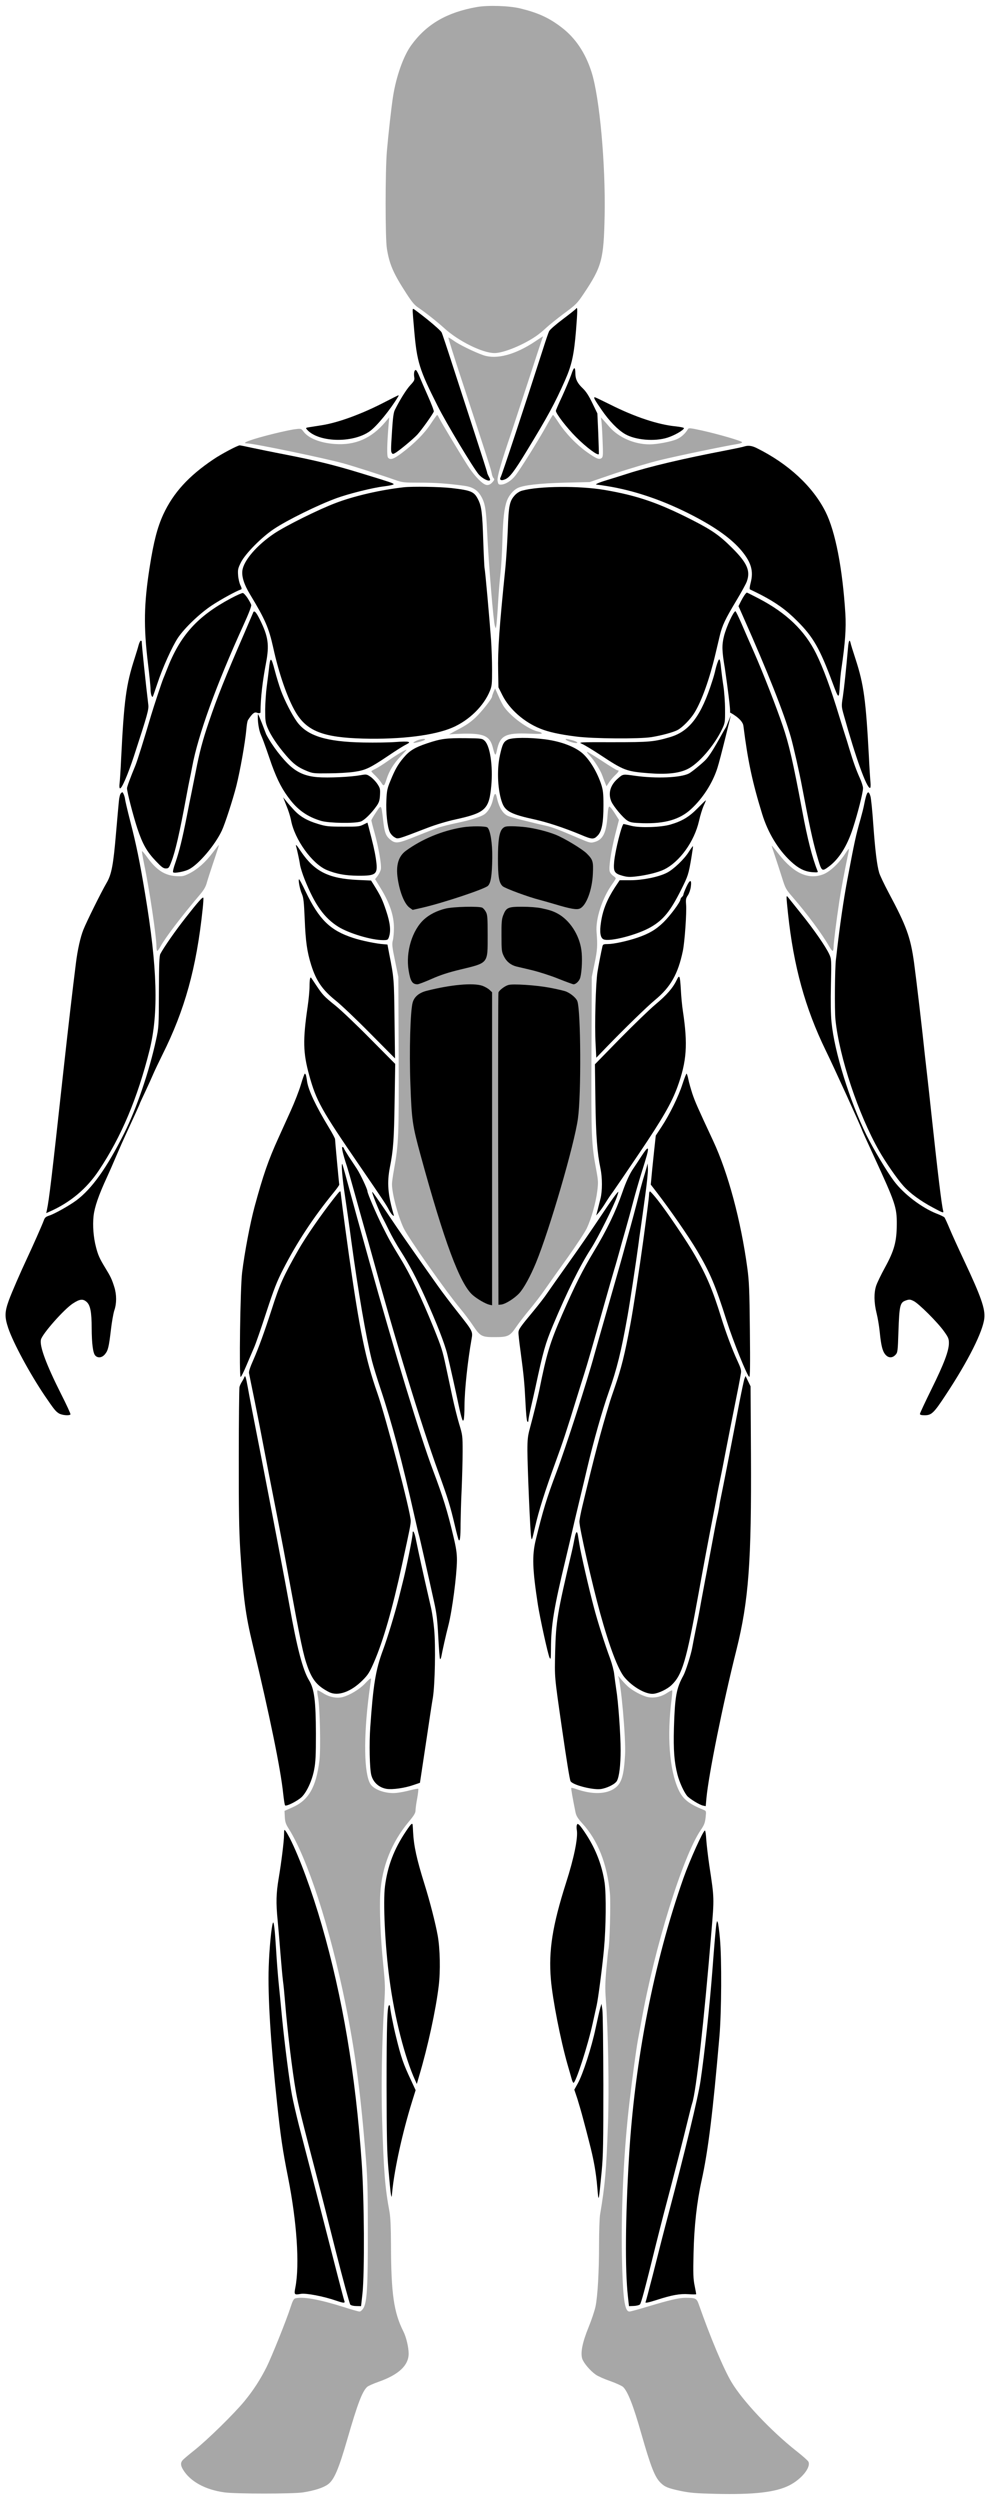 <?xml version="1.0" encoding="UTF-8" standalone="no"?>
<svg viewBox="0 0 1008.797 2546.502" class="svg-object" id="body_front" xmlns="http://www.w3.org/2000/svg" xmlns:inkscape="http://www.inkscape.org/namespaces/inkscape">
  <path      id="body" 	                 style="display:none;stroke-width:0.1"                                    d="m 481.015,2.152 c -30.3,5.9 -51.8,19.3 -67.4,41.9 -10.6,15.3 -15.8,31.7 -20.1,63.2 -7.9,57.9 -9.3,120.4 -3.6,153.9 1.8,10.7 7.2,22.5 16.8,37.3 8.2,12.5 9,14 8.3,15.9 -0.3,0.8 0.1,12.3 1,25.6 1.8,27.6 1.5,43.4 -1,47.2 -5.5,8.5 -35.8,24.2 -66.6,34.7 -8.8,3 -16.8,4.7 -34,7.4 -33,5 -51.9,9.9 -70.7,18 -45.1,19.6 -78.3,53.8 -89.3,92 -5.5,19.3 -10.2,49.8 -12.5,80.9 -1.5,21.7 -3.3,29.8 -10.6,49.5 -6.8,18.3 -10.7,44.9 -12.9,88 -0.6,11.8 -1.5,26.2 -2,32 -0.5,5.8 -1.2,16.6 -1.5,24 -0.7,16.2 -4,55.5 -5.6,66 -1.2,8.1 -2,10.1 -12.3,28.7 -8.1,14.9 -16.9,33.2 -19.5,41 -2.5,7.3 -5.3,24.5 -8.6,52.8 -1.4,12.1 -3.2,26.9 -4,33 -1.6,12.2 -4.4,37 -7.5,66 -1.1,10.4 -3.8,35.4 -6,55.5 -2.2,20.1 -4.2,39.2 -4.6,42.5 -1.5,15.4 -4.6,33.8 -6.8,40.1 -1.3,3.8 -8.7,20.7 -16.4,37.4 -21.6,46.9 -25,56.5 -23.2,67.4 2.3,14.4 13.7,38.6 31.7,67.3 13.6,21.7 19,29.2 23.8,32.9 3.4,2.5 4.7,2.9 10.6,2.9 7.7,0 10.9,-1.9 10.9,-6.7 0,-1.5 -3.6,-10 -8,-18.8 -9,-17.9 -19,-40.8 -21.4,-48.8 -1.4,-5 -1.4,-5.7 0.1,-8.5 4,-7.9 25,-30.5 31.5,-33.9 3.1,-1.7 3.3,-1.7 5.1,0.1 1.7,1.7 2,4.3 2.7,24.5 0.9,25.2 1.4,26.9 8.1,31.4 3.8,2.7 9.1,2.6 13.3,-0.2 4.4,-2.8 7.7,-11.4 8.8,-22.8 0.9,-9.8 1.9,-15.4 5.5,-33.2 1.6,-7.4 1.6,-8.5 -0.1,-16.4 -1.6,-7.8 -6.4,-19.2 -10.6,-25.2 -4.6,-6.5 -8.2,-15.5 -10,-25 -3.4,-17.2 -2.5,-26.5 3.8,-43.1 12.3,-32.1 42.2,-98.2 69,-152.9 12.6,-25.7 20.3,-48.7 28.6,-85.5 3.6,-15.8 4.2,-20 7.6,-49 2.7,-23.1 3.5,-27.7 7.6,-41 2.5,-8.3 6.1,-20.2 8,-26.5 1.9,-6.3 5.7,-18.3 8.4,-26.5 9.7,-29.7 15.6,-53.7 18.9,-77.8 1.2,-8.1 2.1,-14.9 2.1,-15.2 0,-0.3 0.4,-0.5 0.8,-0.5 0.5,0 1.9,3 3.2,6.7 1.2,3.8 3.7,10.2 5.5,14.3 1.8,4.1 5.1,13.5 7.4,20.9 2.4,7.4 6.9,19.8 10.1,27.5 4.6,11 6.2,16.1 7,22.6 0.5,4.7 1.9,11.6 3.1,15.5 4.3,14.7 5.9,23.8 5.9,35.2 0,6.2 0.6,16.1 1.4,22 0.8,5.9 1.7,15.5 2,21.3 0.3,5.8 1.1,19.3 1.6,30 0.8,14.7 1.6,21.1 3.1,25.8 2.6,7.9 2.3,21.2 -1.1,44.7 -1.7,12.1 -2.3,21.4 -2.5,38.5 -0.1,13.1 -0.7,24.6 -1.4,27.4 -2,8.4 -8,23.2 -19.1,47.6 -12.5,27.4 -15.4,34.7 -22.1,55.9 -8.4,26.6 -15.7,58.9 -19.3,85.6 -3,21.8 -3.5,41.7 -4.2,148 -0.7,114.5 -0.1,142.5 3.7,181.5 2.4,25.1 4.9,39 13.3,73.6 7,29 12.2,52.3 19.2,86.9 12.3,60.1 13,80 4.4,135 -11.7,76 -13,99.3 -8.5,159 5.1,67.4 10.4,112.4 17.1,145 10.2,50 12.9,92.4 7.4,116 -3.3,14.4 -6.7,24.7 -14.5,44.5 -13.3,33.9 -19,45.1 -31.4,61.5 -8.8,11.7 -36.8,39.9 -49.6,50 -19.4,15.2 -22.7,20.3 -18.6,28.3 3.1,6.1 11.7,14.3 19.9,19.1 14.5,8.4 27.7,10.5 68.2,10.5 22.6,0.1 30.9,-0.3 39.9,-1.7 16.6,-2.6 26,-5.9 31,-10.7 5.8,-5.6 12,-19.5 17.6,-39 10.3,-36.4 15.7,-51.9 20.1,-57.7 1.9,-2.5 4.2,-3.8 10.4,-5.7 4.4,-1.4 10.6,-3.9 13.8,-5.5 6.2,-3.1 16.3,-12.5 18.8,-17.4 4.1,-7.8 2.1,-24 -4.6,-38.2 -8.9,-18.6 -11,-36 -10.9,-89 0,-40.4 1.1,-59.2 4.4,-74.4 3.8,-17.9 17.2,-68.1 26,-97.6 2.8,-9.6 5.3,-18.8 7.1,-27 0.7,-3.3 2.4,-11.2 3.9,-17.5 5.6,-24.9 7.9,-43.1 7.9,-63.5 0,-26.1 -3,-41.7 -15.9,-84 -3.6,-11.6 -7.4,-25.1 -8.5,-30 -2.6,-11.9 -3.6,-27.4 -2.1,-35 4.1,-21 10.9,-63.2 16.6,-103 4.8,-33.5 5.6,-37.6 13.5,-69.5 13.3,-53.7 17.6,-96.8 20,-201.5 0.7,-31.1 1.7,-53.1 3.1,-68 2.1,-21.7 5.2,-44.1 6.3,-45.3 0.4,-0.3 2.2,0.2 4.1,1.1 4.5,2.1 17.9,2.3 25.5,0.3 3,-0.8 5.8,-1.2 6.1,-0.8 1,1.1 4.6,28.4 6.9,52.7 0.6,5.5 1.4,31.4 2,57.5 1.3,67.3 4.6,117 10.1,155 2.7,18.4 4.2,26.1 10.4,50.5 5.2,20.3 9.5,41.5 11.4,56 1,7.6 3.9,27.2 7,48 2.3,15.4 8.6,52.8 10.6,63.8 3,15.9 0.8,33.4 -7.6,60.3 -7.8,24.8 -12.9,44 -15.6,58.9 -4.9,26.9 -3.6,53.8 4.6,93.7 3,14.1 9.7,41.1 13.1,52.3 6.3,20.9 20.1,72.3 23.4,87.4 4.5,20 5.6,35.4 5.6,78.9 0,52.2 -1.7,68.7 -8.6,83.9 -4.6,10.2 -8.2,22.7 -9,31 -0.6,6.2 -0.4,7.7 1.6,11.8 4.9,10.1 15.6,18.1 32,24 4.1,1.4 8.5,3.3 9.7,4 4.3,2.8 8.8,14.7 18.8,49.1 14.2,48.9 17.7,53.8 43.1,58.8 23.6,4.6 73.1,4.6 96.9,0 11.8,-2.3 23.6,-8.3 31.2,-16.1 8,-8 9.7,-11.2 9.1,-17.5 -0.6,-6 -1.5,-7 -17.8,-20.2 -22.5,-18.2 -48.4,-45.7 -59.5,-63 -5,-7.8 -12.1,-23.3 -21.1,-45.4 -17.8,-44.1 -20.7,-59.1 -18.5,-93.5 1.8,-28.5 4,-44.5 9.4,-69.7 3.6,-16.2 7.2,-41.5 11.2,-78 3.1,-28.7 4.3,-42.2 7.5,-86.1 2.9,-38.9 0.9,-69.8 -8,-129.6 -1.1,-7.3 -2.9,-19.3 -4,-26.6 -5.3,-36.1 -4.4,-64.1 3.6,-105.2 5.9,-30.6 12.4,-60.4 21.3,-98 10.5,-44 12.7,-57.7 16.3,-100.5 1.7,-20.2 1.5,-267.9 -0.2,-285.3 -5.5,-55.7 -20.9,-114.7 -41.2,-157.2 -10.8,-22.7 -16.8,-37 -20.4,-49.1 -2.6,-8.4 -2.7,-10.1 -2.9,-31.4 -0.1,-18.3 -0.6,-26.1 -2.8,-41.5 -3,-21.5 -3.4,-33.7 -1.2,-41 2.1,-6.8 3.3,-18.2 4.5,-44.5 0.6,-12.4 1.6,-25.2 2.1,-28.5 0.6,-3.3 1.5,-14.6 1.9,-25 0.7,-16.5 1.3,-20.5 3.9,-30.2 1.7,-6.2 4.2,-16.6 5.5,-23 1.3,-6.7 3.8,-15.3 5.8,-19.8 1.9,-4.4 5.6,-14.1 8.2,-21.5 2.7,-7.4 6.2,-17.1 7.8,-21.5 1.7,-4.4 4.5,-12.1 6.2,-17 4.9,-13.7 4.6,-13.2 5.5,-11.5 0.5,0.8 1.4,6.4 2,12.5 2.4,22.1 7.9,45.3 18.9,80 2.8,8.8 6.2,19.8 7.6,24.5 1.4,4.7 5,16.8 8.1,27 5.2,17.1 5.8,20.4 8.5,43 4.5,37.7 7.9,55.3 16.1,83 5.8,19.7 9.6,29.2 25.5,62.7 7.9,16.7 14.4,30.5 14.4,30.7 0,0.2 2.5,5.7 5.6,12.2 11.3,24 37.3,83.3 42.4,96.9 6.6,17.5 7.7,24.6 6.1,38.1 -1.3,11.8 -3.7,19.5 -8.6,27.9 -11.1,19 -14.1,28.5 -13.2,42 0.4,4.9 1.3,11.5 2.2,14.6 0.8,3.1 2.1,11.2 3,18.1 1.9,17 3.1,21.1 7.1,25.2 3.6,3.7 7.8,5.1 12.3,4.1 3.4,-0.7 7.9,-4.8 9.3,-8.5 0.6,-1.4 1.4,-12.6 1.9,-25 1,-24.6 1.4,-25.8 6.5,-24.6 3.7,1 23.6,21.1 29.2,29.5 2.4,3.7 4.2,7.5 4.2,9.1 0,5.3 -6.1,20.5 -18.2,45.1 -12.8,26.2 -13.2,27.5 -8.8,31.9 2.3,2.3 8.1,2.6 14.2,0.8 4.5,-1.3 9.1,-6.4 18,-19.3 15,-22 35.7,-60.2 40.4,-74.5 2.8,-8.9 2.3,-18.8 -1.5,-29.5 -5,-13.7 -9.1,-23.3 -18.4,-43 -19.6,-41.7 -21.1,-46.3 -24.2,-74.5 -0.8,-8 -2.4,-22.2 -3.5,-31.5 -1.1,-9.4 -3.4,-29.8 -5,-45.5 -5.6,-51.8 -10,-92.3 -12,-108 -1.1,-8.5 -2.7,-21.4 -3.5,-28.5 -2.3,-19.1 -5.4,-36.2 -7.7,-43 -2.6,-7.6 -18.1,-39.8 -23.7,-49 -2.3,-3.9 -5.1,-9.9 -6.1,-13.5 -2.1,-7 -4.3,-26.6 -6,-53 -0.6,-9.1 -1.7,-26.4 -2.5,-38.5 -0.8,-12.1 -2,-30.6 -2.5,-41 -2.6,-49 -4.6,-60.8 -16,-94.3 -6.1,-18.3 -6.1,-18.4 -7.1,-34.5 -1.7,-29.8 -5.2,-55.6 -10.5,-77.5 -6.3,-25.9 -16,-43.1 -35.3,-62.3 -17.9,-17.8 -31.7,-27.3 -52.9,-36.6 -23.5,-10.3 -43.9,-15.5 -84.2,-21.3 -11.3,-1.6 -22.1,-4.7 -36.5,-10.5 -26.1,-10.6 -48.3,-22.6 -53.3,-28.9 -3.2,-4.1 -3.6,-11.6 -2.3,-38.6 1.8,-36.7 2,-39.2 3.9,-42.2 19.1,-30 20.6,-33 23.4,-49.3 2.1,-11.9 2.3,-16.1 2.3,-50 0,-37.4 -0.7,-51.1 -4.6,-86 -4.7,-42.3 -8.9,-57.7 -20.9,-76.4 -6.7,-10.4 -22,-25.1 -32.3,-31 -15.6,-8.8 -35.4,-13.9 -56.7,-14.6 -11.6,-0.4 -15.4,-0.1 -26.4,2 z"      inkscape:label="Body" />
  <path      id="none"                   style="display:inline;fill:#a7a7a7;fill-opacity:1;stroke-width:0.1"      d="m 530.415,8.652 c 17.9,4.4 29.1,9.5 41.6,19.1 14.3,10.8 24.6,26.2 30.8,45.8 8.2,25.9 14.3,93.2 13.3,145.9 -0.9,45.1 -2.8,52.1 -21.5,80 -6.4,9.5 -7.7,10.9 -19.8,19.8 -7.1,5.3 -15.4,12 -18.4,14.8 -3,2.9 -7.6,6.6 -10.1,8.3 -13.4,9.2 -33.3,17.3 -42.4,17.3 -12.3,0 -36.9,-12.2 -51.4,-25.5 -6.8,-6.2 -18.8,-15.7 -25.9,-20.5 -4.2,-2.7 -6.8,-5.9 -12.4,-14.5 -13.4,-20.7 -17.4,-29.7 -20,-46 -1.7,-10.7 -1.7,-78.5 0,-99 1.5,-17.5 4.7,-46 6.3,-56 3.2,-20.3 10.5,-40.9 18.4,-51.9 15.5,-21.5 36.3,-33.7 67,-39.1 11.3,-2 33.3,-1.3 44.5,1.5 z m -16.5,711.8 c 7.4,10.2 24.6,22.6 34.2,24.7 1.8,0.3 3.6,1.1 3.9,1.7 0.5,0.8 -3.1,0.9 -12.4,0.5 -24.5,-1.1 -30.1,1.8 -33.2,16.7 -1.4,6.7 -2,6.3 -4.3,-2.8 -3,-11.5 -8.9,-14.2 -29.6,-13.9 -6.8,0.2 -13.3,0.5 -14.5,0.8 -1.2,0.3 2.7,-1.9 8.6,-5 7.8,-4 12.8,-7.4 17.9,-12.2 6.5,-6.2 16.9,-19.3 16.9,-21.5 0,-0.5 0.7,-2.5 1.5,-4.6 l 1.6,-3.6 3.4,7.7 c 1.8,4.3 4.5,9.5 6,11.5 z m -81,33.1 c -1.5,1.5 -13,4.2 -11.6,2.8 0.7,-0.7 2.6,-1.7 4.4,-2.4 3.9,-1.4 8.5,-1.7 7.2,-0.4 z m 149.9,0.4 c 6.3,1.6 7.6,3.9 1.5,2.6 -4.2,-1 -7.9,-2.6 -7.9,-3.4 0,-0.7 1,-0.6 6.4,0.8 z m -174.5,16.4 c -7.2,7.5 -11.7,14.9 -14.4,23.3 -2.3,7.3 -2.9,7.7 -5.3,3.8 -1.1,-1.8 -3.9,-5.1 -6.1,-7.3 -2.3,-2.1 -4.1,-4.2 -4.1,-4.5 0,-0.3 1.8,-1.4 4,-2.4 2.2,-1 8,-4.7 13,-8.2 7.5,-5.4 17.3,-11.3 18.9,-11.4 0.2,0 -2.5,3 -6,6.7 z m 205.5,5 c 7.7,5.1 14.6,9.3 15.3,9.3 2.2,0 1.5,1.4 -2.8,5.5 -2.2,2.2 -5,5.5 -6.1,7.4 l -2.2,3.4 -1.2,-2.9 c -0.7,-1.6 -2,-5 -2.9,-7.6 -2,-5.8 -8.5,-16.1 -13.3,-21.1 -2.1,-2.1 -3,-3.7 -2.2,-3.5 0.8,0.2 7.7,4.5 15.4,9.5 z m -391.9,89.5 c -0.7,2.4 -3.2,9.7 -5.4,16.3 -2.2,6.6 -4.8,14.6 -5.7,17.8 -1.1,4.2 -3,7.5 -6.7,11.9 -19.1,22.5 -35.7,44.3 -40.7,53.5 -1.3,2.4 -2.7,4.3 -3.2,4.3 -0.4,0 -0.8,-2 -0.8,-4.5 0,-10.1 -7.3,-59.1 -12.6,-84.3 -1.4,-6.8 -2.4,-12.5 -2.1,-12.8 0.2,-0.3 2.5,2.3 5,5.8 9.4,13.2 17.8,18.8 29.5,19.6 6.6,0.4 7.8,0.2 13.5,-2.6 8.5,-4.3 16.6,-11.4 23.8,-21 3.4,-4.5 6.3,-8.2 6.5,-8.2 0.1,0 -0.3,1.9 -1.1,4.2 z m 571.8,5.4 c 15.2,19.4 30,26.1 45.1,20.4 6.8,-2.6 16.2,-11.4 22.2,-20.7 1.9,-3 3.7,-5.4 3.9,-5.2 0.2,0.2 0,2.2 -0.5,4.4 -4.3,20.6 -7.4,37.2 -9.1,48.5 -3.2,21.2 -5.9,43.2 -5.9,47.2 0,2.1 -0.4,3.8 -1,3.8 -0.5,0 -2.1,-2.1 -3.6,-4.8 -7.3,-12.7 -22.4,-33 -37.1,-50 -6.9,-7.9 -7.4,-8.8 -10.9,-20 -2,-6.4 -5.2,-16.1 -7,-21.5 -1.9,-5.5 -3.4,-10.2 -3.4,-10.5 0,-0.8 0.6,-0.1 7.3,8.4 z m -154.5,847.1 c 4.5,4.4 14.6,9.9 20.6,11.3 6.5,1.4 13.9,-0.1 20,-4.2 2.6,-1.7 4.9,-2.8 5.1,-2.6 0.3,0.3 0,4 -0.5,8.4 -4.9,38 -2.3,72.3 6.8,92.4 4.5,9.9 10.3,14.7 25.6,20.9 2.9,1.2 2.9,1.2 2.2,7.8 -0.6,5.4 -1.4,7.6 -4.9,12.7 -18.4,27 -47.1,119.4 -60.6,195.1 -1.2,6.6 -2.8,15.4 -3.6,19.5 -1.6,8.9 -5.6,37.6 -8.4,62 -5.8,48.6 -8.7,109 -7.8,157 0.9,43.5 2.7,57 7.7,57 1,0 9.5,-2.3 18.7,-5.1 22.4,-6.7 31.7,-8.9 38.4,-8.9 10.2,0 11.3,0.5 13.4,6.3 11.8,33.7 25.2,65.6 33.3,79.3 11.5,19.4 40.4,50 66.2,70.4 6.3,4.9 11.9,9.9 12.4,11 2.6,5.8 -7.1,17.8 -19.6,24.1 -13.9,7 -35.6,9.5 -74.8,8.6 -20.6,-0.5 -26.4,-1 -36,-3 -12.7,-2.7 -16.1,-4.1 -20.4,-8.4 -5.8,-5.8 -9.8,-15.9 -19.5,-49.8 -8.1,-28.6 -13.8,-43.1 -18.6,-47.7 -1.2,-1.1 -7,-3.8 -12.9,-5.9 -5.9,-2 -12.6,-5 -14.8,-6.5 -5.9,-4.1 -12.6,-12.1 -14,-16.5 -1.8,-6.3 0.3,-16.7 6.6,-32.1 3,-7.3 6.1,-16.7 7,-20.9 2.2,-10.7 3.6,-35.2 3.6,-63.4 0,-13.2 0.5,-26.7 1,-30 5.2,-30.8 6.4,-44.9 8.1,-92.6 1.3,-34.8 0.2,-96.2 -2.2,-126.9 -0.8,-10.9 -0.7,-17 0.6,-31.5 0.9,-9.9 1.8,-18.5 2,-19.2 1.3,-3.9 2.5,-47.2 1.6,-57.1 -2.8,-30.2 -12.3,-54.2 -28.2,-71.5 -4.6,-5.1 -6.1,-7.5 -6.9,-11.3 -2.8,-13.8 -4.7,-24.4 -4.3,-24.8 0.3,-0.2 2.4,0.2 4.6,1 16.7,6 31.6,5.6 40.3,-1.1 6.4,-4.9 8.7,-12.6 9.9,-33.5 1,-16 -4.2,-75 -7.1,-80.3 -0.4,-0.7 0.9,0.6 2.7,2.8 1.8,2.2 4.8,5.5 6.7,7.2 z m -261.3,-5.5 c -0.2,1.3 -1.1,7.5 -1.9,13.8 -5.7,44.4 -5.1,81 1.4,91.6 3.7,5.9 15.9,10.1 26.3,9.1 3.4,-0.3 9.8,-1.5 14.1,-2.7 4.4,-1.1 8.2,-1.8 8.4,-1.5 0.3,0.3 -0.2,4.7 -1.1,9.8 -1,5.1 -1.7,10.7 -1.7,12.4 0,2.4 -1.6,5.1 -7,11.5 -17.4,20.9 -27.2,45.6 -28.9,72.7 -1,15.9 0.3,46.2 3,72.6 2,20.3 2.1,23.4 1,40.5 -2.4,38.5 -3.2,83.4 -2.1,118.5 1.6,51.9 2.9,68.3 7.5,93 1,5.6 1.4,15.6 1.5,33 0.1,50 2.8,69.3 12.7,88.9 2.8,5.5 5.3,16 5.3,22.5 0,11.9 -10.1,21.4 -30.5,28.6 -5.4,1.9 -10.6,4.2 -11.7,5.2 -5,4.5 -9.8,17 -20.3,53.4 -8.9,30.8 -13.5,41.4 -19.7,45.9 -4.7,3.5 -13.9,6.4 -25.3,8.2 -10.3,1.6 -68.8,1.6 -80.2,0 -19.7,-2.7 -35,-11.2 -42.2,-23.2 -2.6,-4.3 -2.7,-7.1 -0.3,-9.7 0.9,-1.1 6.4,-5.7 12.2,-10.3 13.4,-10.7 39.8,-36.6 50.5,-49.5 9.2,-11.2 16.2,-22 22.8,-35.1 5.1,-10.3 20.2,-47.8 24.3,-60.6 2.1,-6.6 3.3,-8.8 4.8,-9.2 7.7,-2.1 24.6,1 49.4,8.8 7.9,2.6 15.2,4.6 16.2,4.6 1,0 2.7,-1.5 3.8,-3.3 3.8,-6.1 4.7,-21.7 4.6,-78.2 0,-47.7 -0.3,-54.7 -2.8,-84.5 -5.1,-61.1 -10.5,-100.7 -20.2,-148.5 -15.6,-76.4 -38.3,-146.5 -57.4,-177 -3.2,-5 -3.9,-7.1 -4.2,-12.3 l -0.3,-6.2 7.9,-3.5 c 16.7,-7.3 24.3,-20.5 27.7,-47.9 1.4,-12 0.5,-53.7 -1.4,-64.1 -0.8,-3.9 -1,-7.1 -0.6,-7.3 0.4,-0.2 2.8,1.1 5.4,2.7 6.6,4.2 14,5.7 20.1,4.2 7.3,-1.9 17.3,-7.9 22.9,-13.8 5.5,-5.8 6.8,-6.5 6,-3.1 z m 128.1,-900.5 c 2.3,10.7 5.9,17 11.3,19.7 1.4,0.7 7.6,2.5 13.6,4 6.1,1.5 12.8,3.1 15,3.7 2.2,0.5 6.7,1.6 10,2.3 6.2,1.3 13.6,4.1 33.8,12.8 11.6,4.9 12,5 16.3,3.8 8.5,-2.4 11.9,-9.5 13.1,-27.3 0.4,-5.9 1,-8.7 1.8,-8.7 0.7,0 3.2,3 5.5,6.7 l 4.3,6.8 -3.7,14.5 c -4.5,17.7 -7,34.9 -5.6,38.4 0.5,1.4 2.1,3.2 3.5,4.2 1.4,0.9 2.5,2 2.5,2.5 0,0.5 -1.5,3 -3.4,5.6 -10.4,14.5 -17.3,35.7 -16.1,49.4 1.1,13.5 0.8,18.3 -2.1,31.9 l -2.8,13.5 -0.3,78.5 c -0.4,84.2 0,92.3 4.8,117.7 2.1,11.3 2.2,13 1.1,22 -1.5,12 -6.2,28.4 -10.7,37.9 -1.9,4 -10.6,17.1 -19.2,29.3 -8.7,12.1 -19.2,26.9 -23.3,32.8 -4.1,6 -11.3,15.3 -15.9,20.8 -4.6,5.5 -10.6,13.3 -13.3,17.2 -6.5,9.7 -8.6,10.7 -21.8,10.7 -13.4,0.1 -15.1,-0.8 -22.3,-11.6 -3.1,-4.6 -8.9,-12.4 -13,-17.3 -14.9,-17.9 -52.8,-71.8 -57.7,-81.9 -6,-12.6 -12,-35.4 -12,-45.1 0,-2.2 1,-9 2.1,-15 4.7,-26.3 5,-33 4.7,-117 l -0.3,-79 -3.4,-16.5 c -3,-14.4 -3.2,-17 -2.2,-20.8 0.6,-2.3 1.1,-8 1.1,-12.6 0,-12.7 -4.3,-25.4 -13.8,-40.9 l -5.4,-8.8 2.7,-3.5 c 1.4,-1.9 2.9,-4.9 3.2,-6.8 0.7,-4.5 -2.2,-21.3 -6.3,-36.4 -1.9,-6.7 -3.4,-12.7 -3.4,-13.2 0,-0.6 2.1,-4.2 4.7,-8.1 5.5,-8.3 5.4,-8.5 7.3,8.1 1.4,12.2 2.6,15.6 6.9,19.3 5.8,4.8 7.7,4.6 28.6,-3.9 10.5,-4.2 20.5,-8.1 22.3,-8.5 1.7,-0.5 4.9,-1.3 7,-1.9 2,-0.5 8,-1.9 13.2,-3 11.7,-2.5 21.7,-5.7 25.1,-8.1 4,-2.8 7.5,-8.8 8.8,-15.2 1.3,-6.2 2.7,-7.3 3.7,-3 z m 0.8,91.1 c 2.2,4.2 4.5,5.8 12.1,8.2 3.9,1.2 9.3,3 12,4 2.8,1 7,2.4 9.5,3.1 4.4,1.4 4.2,1.4 -9.5,1.9 -8.7,0.3 -14.9,1 -16.2,1.8 -1.3,0.7 -3.3,3.2 -4.5,5.5 -2.2,4 -2.3,5.3 -2.3,25.7 v 21.5 l 2.7,4.7 c 3.6,6.1 9.7,9 24.3,11.8 11.9,2.2 21.7,5.1 28,8.1 2.2,1 5.8,2.6 8,3.5 6.7,2.7 2.2,2.7 -11.2,-0.1 -26.7,-5.5 -40.8,-5.1 -50.1,1.5 -4.4,3.1 -4.7,3.2 -7.1,1.6 -4.7,-3.1 -10.9,-5.6 -16.2,-6.6 -7.5,-1.4 -26.6,0.7 -49.4,5.5 -2.6,0.5 -2.3,0.2 1.5,-1.9 6.3,-3.5 20.7,-8.2 32.4,-10.6 15.2,-3.1 21,-5.6 25.6,-10.7 4.8,-5.5 5.3,-8.6 4.8,-32.3 -0.5,-27 -2.3,-29.2 -24.4,-29.1 -7,0 -12.4,-0.2 -12.1,-0.5 0.2,-0.2 7.1,-2.5 15.3,-5 16.9,-5.2 18.8,-6.1 21.1,-10.9 2,-4.2 3.8,-4.4 5.7,-0.7 z m 46.3,-559.1 c -0.3,0.5 -7.3,21.7 -15.6,47.3 -8.4,25.6 -15.6,47.6 -16.1,49 -10.7,31.3 -15,46.2 -14.4,50 0.6,3.5 1,4 3.2,4 4.6,0 10.9,-3.9 15,-9.3 5.4,-6.9 23.8,-36.5 31.5,-50.4 3.4,-6.2 6.5,-11.3 6.8,-11.3 0.3,0 2.9,3.5 5.6,7.7 7.2,11 18,22.3 28.6,29.9 10,7.1 12.9,8.3 15.4,6.3 1.4,-1.2 1.5,-3.4 0.9,-17.9 -0.3,-9.1 -0.9,-18.1 -1.2,-20 l -0.5,-3.5 2.8,3 c 1.5,1.7 4.2,4.7 5.8,6.6 9.4,10.9 25.4,17.9 41.1,17.9 7.4,0 21.8,-2.7 27.5,-5.2 4.5,-1.9 8.7,-5.7 11.4,-10.2 0.9,-1.5 2,-1.4 14.5,1.3 17.4,3.9 40.3,10.6 40.8,11.9 0.1,0.5 -1.6,1.3 -4,1.7 -14.3,2.3 -61.8,12.2 -79.5,16.5 -11.4,2.8 -32.3,9 -46.3,13.7 l -25.5,8.7 -25.5,0.6 c -25.8,0.7 -42.4,2.6 -48.2,5.6 -4.3,2.2 -8.7,7.5 -10.7,12.9 -2.7,7.4 -4,18.6 -4.6,41.5 -0.3,11.3 -1.2,26.1 -2,33 -0.8,6.9 -1.9,21 -2.5,31.5 -0.6,10.4 -1.4,20.1 -1.7,21.5 l -0.5,2.5 -0.9,-2.3 c -1.5,-3.9 -6.3,-62.6 -7.9,-95.7 -1.1,-23.5 -2.1,-29.6 -6.2,-36.7 -3.9,-6.6 -8.8,-9.5 -17.8,-10.7 -17.2,-2.3 -29,-3.1 -45,-3.1 -16.1,0 -17.2,-0.1 -25.2,-2.9 -11.8,-4.2 -41.7,-13.8 -51.8,-16.6 -18.8,-5.3 -92.2,-20.5 -98.7,-20.5 -7.2,0 5.1,-4.4 27.8,-10 8.7,-2.1 18.4,-4.2 21.6,-4.5 5.6,-0.7 5.9,-0.6 8.1,2.4 5,6.8 16.9,11.6 31.7,12.7 21,1.6 37.6,-5.6 51.9,-22.6 l 3.8,-4.5 -0.6,7 c -1.7,20.7 -1.9,32.5 -0.6,34 2.3,2.7 5.7,1.6 13.9,-4.6 12.9,-9.7 23.1,-19.9 29.6,-29.8 3.3,-5 6.3,-9.1 6.6,-9.1 0.3,0 1.3,1.7 2.3,3.7 2,4.2 19.8,33.8 28.4,47.3 5.8,9.2 13.1,17.3 17.5,19.6 3.1,1.7 6,0.7 8.8,-2.9 1.4,-1.7 1.4,-2.3 0.4,-3.3 -0.7,-0.7 -1.6,-3 -1.9,-5.1 -0.7,-3.8 -4.1,-14.4 -30.5,-94.7 -7.8,-23.6 -13.9,-43.1 -13.6,-43.4 0.2,-0.2 2.6,1.2 5.4,3.2 5.3,3.9 21.1,11.6 30,14.7 13.5,4.7 32.6,-0.3 53.2,-14.1 7.8,-5.2 8.3,-5.5 7.6,-4.3 z" 	 inkscape:label="None" />
  <path      id="soleus" 	             style="display:inline;stroke-width:0.1"                                  d="m 614.815,2123.152 c 0,60 -0.2,72.6 -1.7,88.5 -3.2,33.1 -3.1,32.6 -4.5,16.3 -1.3,-15.4 -3.7,-28.6 -8.2,-45.8 -1.5,-6.1 -4.2,-16.4 -6,-23 -1.7,-6.6 -4.5,-16.2 -6.1,-21.3 l -3.1,-9.2 3.5,-6.3 c 5.2,-9.2 14.2,-37.1 18.2,-56.3 2,-9.3 4.1,-18.7 4.8,-20.9 l 1.2,-4 0.9,6 c 0.5,3.3 0.9,37.5 1,76 z m -217.4,-79.8 c 0,2.9 3.3,20 6,30.8 5.4,22.1 7.4,27.9 15.7,45.5 l 4.4,9.5 -3.6,11.5 c -9.8,31.6 -17.9,68.5 -20.2,91.5 -0.6,6.7 -0.7,6.8 -1.4,3 -0.4,-2.2 -1.5,-13.7 -2.5,-25.5 -1.5,-17.8 -1.8,-32.5 -1.9,-85.5 0,-61.6 0.7,-81.5 2.6,-81.5 0.5,0 0.9,0.3 0.9,0.7 z"      inkscape:label="Soleus" />
  <path      id="peroneus_longus" 	     style="display:inline;stroke-width:0.1"                                  d="m 733.615,1974.852 c 1.9,20.7 1.6,74.3 -0.5,99.3 -6.7,77.5 -11.5,116.7 -18.2,147 -4.9,22.3 -7.6,46.8 -8.2,74 -0.5,20.9 -0.3,26.4 1.1,33.1 0.9,4.5 1.6,8.3 1.6,8.7 0,0.3 -3.5,0.3 -7.9,0 -8.7,-0.6 -17,0.9 -32.1,5.8 -9.5,3 -12.5,3.6 -11.5,2 0.3,-0.6 3.4,-12.4 7,-26.3 7.8,-31 12.5,-49.2 16,-62.3 17.2,-65 30.5,-119.9 32.9,-136.4 4.2,-28.2 9.4,-77.4 12.1,-112.6 1.9,-25.5 3.4,-43 4.1,-47.5 0.6,-3.1 0.7,-3.3 1.4,-1.3 0.5,1.1 1.5,8.6 2.2,16.5 z m -452.2,12.3 c 0.6,10.4 1.8,25.5 2.6,33.5 0.8,8 2.4,23.6 3.4,34.8 2.6,26.6 7.5,64.9 10.1,78.7 1.1,6 4.3,19.8 7,30.5 2.8,10.7 7.7,29.6 10.9,42 6.6,25.7 20.2,78.7 28.9,112.5 3.3,12.6 6.2,23.8 6.6,24.7 0.9,2.4 -0.7,2.3 -8.1,-0.2 -12.9,-4.5 -31.1,-8 -36.4,-7 -6.6,1.2 -6.9,0.9 -5.4,-6.8 4.4,-23.1 1.5,-66.4 -7.5,-111.9 -5.5,-27.6 -7.6,-41.8 -11.1,-74.8 -6.7,-62.5 -9.6,-110.1 -8.6,-139.8 0.6,-18.3 2.8,-41.2 4.3,-44.7 0.9,-2.2 2,6.9 3.3,28.5 z"      inkscape:label="Peroneus Longus" />
  <path      id="tibialis_anterior" 	 style="display:inline;stroke-width:0.1"                                  d="m 295.415,1872.652 c 9.8,19.4 22.5,53.8 32.5,88.5 21.1,73.1 34.4,152 40.6,241.1 2.7,37.7 3.1,113.2 0.8,134.4 l -1.4,12.5 -4.8,-0.1 c -2.7,0 -5.3,-0.6 -6.2,-1.5 -0.7,-0.8 -7.5,-25.6 -15,-55.3 -7.4,-29.6 -14.7,-58.1 -16.1,-63.5 -19.1,-73.2 -21.9,-84.4 -24.3,-98.1 -3.6,-20.3 -8.6,-61.2 -11.1,-92 -0.6,-7.4 -1.5,-16.9 -2.1,-21 -0.5,-4.1 -1.6,-15.8 -2.4,-26 -0.8,-10.2 -2.1,-26.2 -3,-35.5 -1.8,-17.9 -1.5,-27.5 1,-42.5 2.7,-15.9 5.5,-38.3 5.5,-44.4 0.1,-5.7 0.2,-6 1.6,-4.1 0.9,1.1 2.8,4.5 4.4,7.5 z m 424.3,1.7 c 0.4,5.4 1.8,17.4 3.2,26.8 5,32.8 4.9,32.1 2,66.7 -7.6,91.7 -15.4,161.3 -19.5,174.3 -0.6,1.6 -2.5,9.3 -4.4,17 -4.7,19.5 -13.8,54.9 -24.8,96.4 -3.2,12.5 -3.2,12.4 -7.9,31.1 -11.3,45.9 -15,59.5 -16.2,60.7 -0.8,0.8 -3.6,1.5 -6.3,1.6 l -4.9,0.2 -1.1,-10.1 c -3,-27.3 -2.6,-79 1.1,-141.4 5.8,-98.5 25.5,-199.3 55.5,-284.5 6.6,-18.6 20.1,-48.5 21.9,-48.5 0.5,0 1.1,4.4 1.4,9.7 z"      inkscape:label="Tibialis Anterior" />
  <path      id="gastrocnemius" 	     style="display:inline;stroke-width:0.1"                                  d="m 420.515,1859.352 c 0.1,1 0.3,3.9 0.4,6.5 0.7,14.5 3.7,28 11.6,53.3 5.5,17.6 11.1,39.3 13.5,52.5 2.4,13.3 2.9,36.3 1,51.5 -2.9,24.2 -11.1,62 -20,91.8 l -2.3,7.9 -1.5,-3.4 c -10.7,-23.2 -21.2,-64.4 -26.3,-103 -4.6,-34.3 -6.7,-79.1 -4.6,-95.3 2.7,-20.6 9.2,-37.6 21.4,-55.8 5.3,-7.9 6.6,-9 6.8,-6 z m 177,9.6 c 10,15.5 16.1,31.8 18.6,49 1.7,12.2 1.4,45.1 -0.7,67.7 -1.6,17.4 -5.9,50.7 -7.5,57.5 -0.7,3.3 -2.5,11.4 -4,18 -4.9,22.5 -17.2,60.5 -19.5,60.5 -0.5,0 -1.4,-1.9 -2,-4.3 -0.6,-2.3 -2.5,-8.7 -4.1,-14.3 -7.1,-24.8 -15.3,-66.5 -17,-87 -2.4,-29.1 1.6,-54.6 15.5,-98.2 8.1,-25.2 12.2,-45.5 11,-53.4 -0.4,-2 -0.4,-4.5 0,-5.4 0.6,-1.5 0.8,-1.5 2.6,0.1 1.1,1 4.3,5.4 7.1,9.8 z"      inkscape:label="Gastrocnemius" />
  <path      id="vastus_medialis" 	     style="display:inline;stroke-width:0.1"                                  d="m 423.315,1565.852 c 0.6,2.9 2,9.6 3.1,14.8 1.1,5.2 4,18.5 6.5,29.5 2.5,11 5.4,23.8 6.5,28.5 1,4.7 2.4,14.1 3,21.1 1.6,16.8 0.8,56.3 -1.3,69.4 -1,5.5 -3.7,23.7 -6.2,40.5 -2.5,16.8 -5.1,34.1 -5.8,38.5 l -1.2,7.9 -6.8,2.3 c -8.5,3 -21.1,4.8 -27,3.9 -7.8,-1.2 -13.9,-6.6 -15.8,-14.2 -1.7,-6.7 -2.2,-32.2 -1,-48.9 3,-43.3 5.5,-58.4 13,-78.5 4.4,-11.8 12.4,-38.1 16.1,-53 1.7,-6.9 3.5,-14.1 4,-16 3.3,-12.7 10,-45.6 10,-49.3 0,-4.3 1.5,-2.4 2.9,3.5 z m 165.5,-2.5 c 0.3,1.6 1,5.9 1.6,9.8 1.3,8.7 10,46.5 14.7,64 3.7,14.2 11.1,37.5 16.7,52.6 1.9,5.3 3.8,12.5 4.1,16 0.4,3.5 1.3,10.2 2,14.9 2.1,12.5 4.5,46.4 4.5,62.3 0,15 -1.4,26.6 -3.7,31 -1.7,3.4 -10.4,7.7 -16.9,8.5 -8.7,0.9 -28.9,-4.4 -30.5,-8.2 -0.9,-2.2 -3.8,-19.8 -8.9,-55.1 -7.6,-52.9 -7.3,-49.9 -6.7,-76.5 0.8,-31.3 2.1,-39 16.7,-101 1,-4.1 2.3,-10.5 3,-14.3 1.3,-7.1 2.5,-8.5 3.4,-4 z"      inkscape:label="Vastus Medialis" />
  <path      id="vastus_lateralis" 	     style="display:inline;stroke-width:0.1"                                  d="m 252.515,1413.252 c 1,6 6.6,35 12.4,64.4 11.9,61.2 26.1,135.5 30,157.5 7.7,43.4 13.6,66 20,76.5 5.4,8.8 6.9,21.1 7,54.5 0,22.1 -0.3,28.7 -1.8,36.5 -2.1,11.1 -7.4,22.6 -12.6,27.8 -4.1,4 -15.8,9.9 -17,8.6 -0.5,-0.5 -1.3,-6.1 -2,-12.4 -2.6,-24.8 -13.4,-77.7 -31.1,-151.7 -7.3,-30.3 -9.5,-47.2 -12.6,-95.8 -1.2,-20.1 -1.6,-41.7 -1.5,-94.8 0,-37.8 0.4,-69.9 0.7,-71.5 0.4,-1.5 1.5,-3.8 2.4,-5.2 0.9,-1.4 2,-3.4 2.4,-4.4 1,-3 1.6,-1.5 3.7,10 z m 512.7,67.9 c 0.6,110.1 -2.3,149.2 -14.8,199.5 -14.1,56.2 -28.4,127.5 -30.6,151.3 l -0.7,7.9 -2.8,-0.6 c -3.5,-0.7 -13.7,-7 -16.2,-9.9 -3.3,-4.1 -7.6,-13.5 -9.7,-21.3 -3.4,-13.1 -4.3,-25.1 -3.7,-47.9 1,-32 2.4,-40.3 9.7,-53.5 2.3,-4.3 7.5,-20.5 8.9,-28 0.5,-3 2.3,-12 3.9,-20 1.7,-8 4,-19.9 5.1,-26.5 1.2,-6.6 3.1,-16.5 4.1,-22 1.1,-5.5 2.8,-14.7 3.9,-20.5 6.2,-33.4 7.3,-39 8.5,-44.5 0.8,-3.3 1.7,-8 2.1,-10.5 0.3,-2.5 1.2,-7.4 2,-11 1.4,-6.5 10.8,-54.5 18.5,-95 2.3,-11.8 4.6,-22.7 5.2,-24.3 l 1.1,-2.7 2.5,5.2 2.6,5.3 z"      inkscape:label="Vastus Lateralis" />
  <path      id="rectus_femoris" 	     style="display:inline;stroke-width:0.1"                                  d="m 349.015,1230.152 c 0.9,7.1 3.8,28.7 6.5,48 11,77.5 17,106.6 28.9,140.6 8.6,24.4 34.2,122.1 34.1,130.4 0,3.8 -0.8,7.9 -8.7,44 -10,46.1 -19.3,78.3 -28.7,100 -4.6,10.5 -6,12.8 -11.7,18.5 -11.8,11.8 -25.1,16.5 -34.1,12 -11.8,-6.1 -16.9,-12 -21.9,-25.8 -4.4,-12.2 -6.8,-23.7 -19.5,-92.7 -2.5,-13.8 -7.2,-38.7 -10.5,-55.5 -9.2,-46.8 -10.6,-54 -14.6,-75 -2,-10.7 -6.1,-31.7 -9.1,-46.5 -3.1,-14.9 -5.7,-28.1 -6,-29.5 -0.3,-1.6 1.3,-6.4 4.5,-13.5 5.3,-12 11.4,-28.9 18.7,-51.5 8,-25.1 11.9,-33.8 27.2,-60.6 7.3,-12.8 22.8,-35.3 36.2,-52.4 5.8,-7.4 6.6,-8.2 6.8,-6 0.2,1.4 1,8.3 1.9,15.5 z m 321.1,-7.8 c 9.2,11.6 30.5,43.1 38,56.3 12,20.9 18.2,35.6 26.8,63.5 4.8,15.4 11.2,32.6 16.5,44 3.3,7.1 4.1,9.7 3.6,12.5 -0.7,4.9 -3.8,20.8 -7.4,38.5 -1.7,8.2 -5.1,25.8 -7.7,39 -2.5,13.2 -5.2,26.9 -6,30.5 -0.8,3.6 -2.1,10.3 -3,15 -0.8,4.7 -2.4,13 -3.5,18.5 -6,30.8 -10.6,55.3 -15.5,82.5 -12.5,69.3 -16.7,83.6 -27.9,94.1 -4.2,3.9 -12.8,8.1 -18,8.6 -7.7,0.9 -21.3,-6.8 -29.7,-16.8 -6.5,-7.8 -15.3,-31 -24.8,-65.4 -8.4,-30.7 -21.1,-86.5 -21.1,-93.1 0,-1.9 1.4,-9.2 3.1,-16.2 12.7,-52.9 18.7,-75.5 27.4,-104.2 0.7,-2.5 3.2,-9.9 5.5,-16.5 6.7,-19.4 10.2,-33.4 15.9,-64 2.9,-15.3 9.5,-58.7 13.1,-85 1.1,-8.3 2.9,-21.7 4,-30 1.1,-8.2 2,-16.2 2,-17.7 0,-1.5 0.4,-2.8 0.9,-2.8 0.5,0 4,3.9 7.8,8.7 z"      inkscape:label="Rectus Femoris" />
  <path      id="gracilis" 	             style="display:inline;stroke-width:0.1"                                  d="m 390.115,1229.152 c 5.4,8 12,17.7 14.7,21.7 5.3,7.9 27.9,40.1 41.4,59.1 4.6,6.5 13.7,18.5 20.3,26.8 15.3,19.4 15.4,19.5 14,27.3 -3.9,21.9 -7.1,51.5 -7.2,67.6 0,6.9 -0.4,13.4 -0.8,14.4 -0.6,1.7 -0.9,1.6 -1.8,-1 -0.6,-1.6 -2.1,-7.6 -3.3,-13.4 -2.8,-13.6 -8.4,-38.6 -11.6,-52 -2.7,-11.1 -10.8,-31.8 -22.5,-57.8 -8.9,-19.7 -16.3,-33.8 -25,-47.4 -3.8,-5.8 -9.1,-15.3 -11.9,-21 -2.8,-5.7 -5.5,-11.1 -6.1,-12.1 -3.8,-6.8 -12.3,-28.1 -10.9,-27.2 0.5,0.3 5.3,7.1 10.7,15 z m 238.7,-10.5 c -3.4,10 -19.6,42.4 -26.5,53.1 -11.3,17.5 -24.5,44.1 -38.9,78.4 -7.8,18.8 -9.8,25.7 -18,64 -1.2,5.5 -3.3,14.6 -4.6,20.3 -1.3,5.7 -2.4,11.3 -2.4,12.5 0,1.5 -0.3,1.8 -1.1,1 -0.6,-0.6 -1.4,-9.1 -1.9,-19.9 -1,-19.8 -1.7,-26.9 -5.1,-52.4 -1.2,-8.5 -2.1,-16.7 -2,-18.3 0,-3.1 1.8,-5.7 15.2,-21.8 5.3,-6.4 11.6,-14.5 13.9,-18 2.4,-3.5 12.5,-17.9 22.5,-31.9 10,-14 24.1,-34.5 31.4,-45.5 11.6,-17.5 18.1,-26.5 18.8,-26.1 0.1,0.1 -0.5,2.2 -1.3,4.6 z"      inkscape:label="Gracilis" />
  <path      id="sartorius" 	         style="display:inline;stroke-width:0.1"                                  d="m 357.415,1216.652 c 4.6,16.8 9.3,34.1 10.6,38.5 1.2,4.4 4.9,17.7 8.2,29.5 25.7,92.2 52.3,179.4 64.8,212.5 10.5,27.9 14.8,41.7 20.9,67.5 2.9,12 3.7,17.5 3.7,24.5 -0.1,15.2 -4.8,51.2 -8.7,66.5 -2.4,9.1 -6.2,26.2 -7,30.8 -0.4,2.4 -1.1,4 -1.5,3.5 -0.4,-0.4 -1.2,-10.5 -1.8,-22.3 -0.9,-17.4 -1.7,-24.1 -4.1,-35 -6.7,-30.4 -15.1,-67.6 -15.6,-68.9 -0.3,-0.7 -2.3,-9.3 -4.5,-19 -12.4,-55.3 -23.3,-96.1 -34.5,-129.6 -3.5,-10.5 -7.5,-23.5 -8.9,-29 -6.2,-24.9 -13.9,-69.6 -21.1,-122.5 -1.9,-14.6 -4.9,-35.4 -6.5,-46.2 -2.6,-16.9 -3.9,-33.1 -2.6,-31.7 0.2,0.2 4.1,14.1 8.6,30.9 z m 300,1.5 c -1.6,12.1 -3.7,26.7 -4.5,32.5 -0.9,5.8 -2,13.9 -2.5,18 -2.1,15.8 -8.4,57.4 -10.9,71.5 -6.5,36.6 -10.9,54.3 -19.1,77.5 -6.7,18.9 -15.7,50.8 -22,77.5 -1.5,6.6 -4.6,19.4 -6.8,28.5 -2.2,9.1 -5,20.8 -6.2,26 -2.3,10.2 -4.2,18.2 -8.9,38 -12.3,51 -15,67.9 -15.1,92 -0.1,10.2 -0.2,11.2 -1.4,9 -1.6,-3 -9.8,-40.3 -12,-54.5 -5.5,-36 -5.9,-49.4 -2.2,-65.1 7.4,-30.3 11.2,-42.9 21.4,-69.9 9.3,-24.8 31.5,-93.5 38.5,-119.5 0.8,-3 6.7,-23.7 13.1,-46 14.3,-50 13.6,-47.5 18.4,-65 7.1,-25.5 11,-40.3 13.3,-49.5 1.2,-5 3.2,-12.4 4.4,-16.5 1.3,-4.1 2.9,-9.8 3.7,-12.5 l 1.3,-5 0.3,5.5 c 0.2,3 -1.1,15.3 -2.8,27.5 z"      inkscape:label="Sartorius" />
  <path      id="adductor_longus" 	     style="display:inline;stroke-width:0.1"                                  d="m 350.415,1169.652 c 0,0.5 2.2,4.1 4.8,8.2 2.7,4 6.5,9.8 8.6,13 3.5,5.4 10.6,20.5 10.6,22.6 0,2.2 9.1,23.4 15.3,35.7 6.7,13.4 8.2,16.1 18.1,32.4 10.4,16.9 21.6,40.3 34.1,71.1 7.9,19.7 8.9,22.6 12.4,39 1.6,7.4 4.5,21.1 6.5,30.5 2,9.3 5.2,22.2 7.1,28.5 3.4,11.1 3.5,12 3.5,28 0,9.1 -0.5,26.4 -1,38.5 -0.6,12.1 -1,27.8 -1.1,35 0,13.9 -0.6,18.7 -2,16.4 -0.4,-0.8 -2.2,-7.5 -3.9,-14.9 -4.6,-19.5 -6.8,-26.7 -16.5,-53.5 -18.2,-50.1 -44,-134.6 -69.2,-226.5 -0.8,-3 -3.4,-12.3 -5.8,-20.5 -2.3,-8.3 -7.1,-25.1 -10.5,-37.5 -3.4,-12.4 -6.9,-24.5 -7.7,-27 -4.2,-12.6 -6.1,-20.8 -4.7,-20.3 0.8,0.3 1.4,0.9 1.4,1.3 z m 308.7,7.2 c -0.8,2.9 -3.5,11.9 -6.1,20 -2.5,8.1 -6.1,20.7 -8,28 -1.9,7.3 -5.3,19.8 -7.6,27.8 -2.3,8 -5.3,18.5 -6.6,23.5 -1.4,4.9 -3.5,12.6 -4.9,17 -1.3,4.4 -6.1,21 -10.6,37 -11.5,40.9 -16.6,58.6 -19.9,69 -1.6,4.9 -4.9,15.7 -7.5,24 -10.5,34.2 -14.8,47.1 -21.6,65.6 -11,30.1 -17.3,50.1 -21,66.3 -3.3,14.3 -3.4,14.8 -4.1,10.5 -1,-5.8 -3.7,-70.7 -3.8,-87.9 0,-11.4 0.4,-15 2.6,-23 3.3,-12.1 8.2,-32.1 9.4,-38 7.6,-38 11,-49 23.6,-78 13.1,-29.9 20.6,-44.7 31.9,-63.5 13.2,-21.7 22.5,-41 29.2,-60.4 3.5,-10.3 7.7,-19.5 11.2,-24.4 1.6,-2.3 5.5,-8.3 8.7,-13.2 6.2,-9.5 7.6,-9.6 5.1,-0.3 z"      inkscape:label="Adductor Longus" />
  <path      id="gluteus_medius" 	     style="display:inline;stroke-width:0.1"                                  d="m 311.815,1095.352 c 0.2,1 0.8,3.8 1.1,6.3 1.4,9.1 8.9,25 22.2,46.9 3.5,5.7 6.3,11.1 6.3,11.8 0,1.9 4,45.3 4.3,46.3 0.1,0.5 -2.3,3.9 -5.4,7.7 -20.8,25.4 -37.8,51.2 -51.9,78.8 -6.3,12.3 -9.3,20 -17,43.5 -5.1,15.7 -10.7,31.9 -12.5,36 -1.8,4.1 -5.4,12.6 -8,18.7 -2.6,6.2 -5.2,11.3 -5.7,11.3 -1.7,0 -0.4,-91.3 1.5,-106.5 2.6,-20.9 8.1,-49.8 12.7,-67 8.8,-32.3 13.9,-47.1 24.3,-70 3,-6.6 8.6,-19 12.5,-27.6 3.9,-8.6 8.6,-20.6 10.4,-26.8 1.8,-6.1 3.6,-11.1 4,-11.1 0.4,0 0.9,0.8 1.2,1.7 z m 389.6,4 c 0.6,3.2 2.5,9.8 4.1,14.8 2.9,8.5 5.1,13.5 21.2,48 15.2,32.6 28.2,81 34.8,129.5 1.8,13.4 2.2,22 2.6,63.4 0.4,35.9 0.2,47.7 -0.6,47.5 -2.1,-0.7 -16.5,-36.4 -23.1,-57.2 -11.4,-36 -16.7,-48.6 -30.1,-71.3 -8.3,-14.1 -27.7,-42.1 -41.2,-59.6 l -6,-7.8 0.7,-7.2 c 0.3,-4 1.5,-15.3 2.5,-25 l 1.9,-17.7 5.8,-8.8 c 8.2,-12.4 17.4,-31.1 21.4,-43.6 1.9,-5.9 3.8,-10.7 4.2,-10.7 0.3,0 1.2,2.6 1.8,5.7 z"      inkscape:label="Gluteus Medius" />
  <path      id="external_oblique" 	     style="display:inline;stroke-width:0.1"                                  d="m 299.615,825.152 c 6.1,6.6 13.3,10.8 24.3,14.1 8.2,2.5 10.4,2.8 25.5,2.8 14.9,0.1 16.9,-0.1 20.7,-2 l 4.3,-2.1 1,3.6 c 4.6,17.7 6.3,24.8 7.5,32.6 2.5,16.6 1.1,18 -18,17.9 -13.1,-0.1 -22.2,-1.8 -31.9,-5.8 -15,-6.3 -32.9,-31.2 -36.5,-50.9 -0.6,-3.2 -2.6,-9.8 -4.6,-14.5 l -3.4,-8.7 3.2,4 c 1.7,2.2 5.3,6.2 7.9,9 z m 417.4,-4.4 c -1.3,3 -3.5,9.9 -4.7,15.4 -4.8,21.1 -19.7,41.8 -35.7,49.6 -5.6,2.8 -17.7,5.8 -28.1,7 -6.9,0.8 -9.3,0.7 -14.3,-0.7 -8.2,-2.3 -9.3,-4.2 -8.4,-14.2 1,-11.2 7.9,-38.8 9.7,-38.5 0.8,0.1 4.3,1 7.9,1.9 8.8,2.2 30.6,1.5 40,-1.4 11.8,-3.5 18.9,-7.8 27.5,-16.6 4.4,-4.5 8.1,-8.1 8.3,-8 0.2,0.1 -0.8,2.6 -2.2,5.5 z m -410.3,46.7 c 13.9,20.4 28.1,27.5 57.8,28.9 l 13.6,0.6 2.9,4.6 c 6.8,11 8.5,14.4 12.3,25.7 4.3,12.7 5.2,20.9 3,27.3 -1,2.9 -1.4,3.1 -6,3.1 -11.8,0 -34.5,-6.8 -45.4,-13.5 -14.6,-9.1 -24.1,-22.5 -34.5,-48.4 -2.2,-5.5 -4.2,-12 -4.6,-14.3 -0.5,-4 -2.9,-15 -4,-19.1 -0.9,-3 0.3,-1.9 4.9,5.1 z m 397.7,6.8 c -2.8,16.5 -3.4,18.2 -10.2,31.8 -11,22 -18.1,30.8 -30.8,38.2 -13.4,7.9 -42.2,15.4 -48.4,12.6 -3.3,-1.5 -4.2,-7.4 -2.6,-17.5 1.8,-12.3 6.1,-23 14.2,-35.5 l 4.8,-7.2 h 10.7 c 12.7,0 29,-3.3 37.4,-7.6 6.8,-3.4 18,-14.1 22.6,-21.7 2,-3.1 3.8,-5.6 4,-5.4 0.2,0.2 -0.6,5.7 -1.7,12.3 z m -393.1,33.7 c 13.9,28.9 25.2,39.9 48.7,47.5 8.5,2.8 23.6,5.9 31.3,6.4 l 3.5,0.3 1.8,9.5 c 4.9,24.9 4.9,25.4 5.4,66.5 l 0.5,40 -25.3,-25.5 c -13.9,-14.1 -29.7,-29.1 -35,-33.3 -13.6,-10.9 -20,-20.1 -25.1,-36.3 -4.2,-13.4 -5.7,-23.9 -6.6,-46.4 -0.8,-18.3 -1.2,-22.2 -3,-26.3 -2.1,-4.8 -3.9,-14.7 -2.7,-14.7 0.3,0 3.3,5.5 6.5,12.3 z m 392.6,-4.4 c -0.4,2.8 -1.7,6.6 -3,8.5 -2,2.9 -2.2,4.3 -1.8,9.3 0.7,8.1 -1.4,38.2 -3.3,47.3 -4.9,23.5 -12.5,36.9 -28.4,50 -8,6.6 -31.4,29.4 -49.2,47.8 l -10.6,11 -0.7,-13.6 c -1.1,-19.1 0.1,-62.7 1.9,-73.7 1.3,-7.9 3.5,-19.3 5.1,-26.3 0.5,-1.9 1.2,-2.2 5.5,-2.2 6,0 19.7,-3 29.8,-6.4 12.3,-4.2 19.2,-8.3 27,-15.9 6.9,-6.8 17.2,-20.7 17.2,-23.3 0,-0.6 0.7,-1.7 1.5,-2.4 0.8,-0.7 1.5,-1.8 1.5,-2.5 0,-0.7 1.4,-4.3 3.1,-8 3.6,-7.7 5.5,-7.5 4.4,0.4 z m -10.1,105.1 c 0.3,6.3 1.2,15.8 2,21 5.2,34.3 4,51.5 -5.5,77.5 -6,16.4 -15.1,32.2 -38.9,67.5 -12.8,19 -24.9,36.7 -26.9,39.5 -2.1,2.7 -5.4,7.7 -7.5,11.1 -2,3.3 -5,7.6 -6.6,9.5 l -2.9,3.4 1.5,-5.8 c 0.8,-3.1 2.1,-8.3 2.9,-11.5 1.9,-7.4 1.9,-21.2 0,-30.4 -3.4,-16.2 -4.7,-33.3 -5.2,-69.8 l -0.5,-36.5 25.3,-25.9 c 14,-14.2 30.3,-30 36.4,-35.1 11.5,-9.6 17.7,-16.7 21.6,-24.8 2.9,-6 3.4,-5 4.3,10.3 z m -371.6,-5 c 6.6,9.9 8,11.4 19.7,20.8 5.5,4.4 21.4,19.5 35.4,33.7 l 25.4,25.6 -0.6,38.2 c -0.6,38.8 -1.3,49.4 -4.8,67 -3.1,15.9 -2.1,27.8 3.8,48.2 0.5,1.8 0.4,1.8 -1.1,0.6 -1,-0.8 -2.7,-3.3 -3.8,-5.5 -2.3,-4.6 -6.7,-11.1 -29.3,-44.1 -39.8,-58 -44.6,-66.7 -51.9,-93.1 -6.2,-22.6 -6.5,-35.5 -1.6,-69.2 1.1,-7.3 2,-16.8 2,-21.1 0,-6.7 0.6,-9.9 1.6,-8.8 0.1,0.1 2.5,3.6 5.2,7.7 z"      inkscape:label="External Oblique" />
  <path      id="flexors" 	             style="display:inline;stroke-width:0.1"                                  d="m 127.415,813.952 c 0,0.9 2.4,11.3 5.4,23 6.1,23.5 9.8,41.8 15,73.2 12.6,75.6 13.9,121.9 4.6,159.5 -12.3,49.1 -28.8,88.3 -51.7,122.6 -12.5,18.8 -29.4,32.9 -50.7,42.2 l -2.9,1.3 0.7,-3.3 c 2.3,-11 4.7,-31 16.6,-139.8 5.4,-48.9 9.5,-84.2 13,-112 1.7,-13.4 4.5,-25.9 7.5,-33.5 3.3,-8.3 18.1,-38.2 23.7,-47.8 5.1,-8.7 6.9,-18.3 9.7,-51.7 1.2,-13.5 2.4,-27.6 2.8,-31.3 0.4,-4.2 1.2,-7.5 2.2,-8.4 1.4,-1.4 1.7,-1.3 2.8,1.3 0.7,1.6 1.2,3.7 1.3,4.7 z m 759.6,-2.7 c 0.6,2.1 1.9,14.7 2.8,27.9 1.9,26.5 3.8,42.4 6.1,50 0.8,2.7 5.1,11.7 9.5,20 18.3,34.2 22.4,45.5 26,71.5 2.3,16.9 8.5,69.6 11,94 0.6,5.2 1.7,15.1 2.5,22 0.8,6.9 2.6,23.3 4,36.5 6.7,62.2 10.6,94.6 12.2,100.4 0.6,2.3 -0.1,2.1 -10.2,-3.3 -12.8,-6.8 -23.7,-14.7 -30.5,-22.4 -6.4,-7.1 -18.2,-24.2 -24.7,-35.7 -21.2,-37.3 -40.5,-95.4 -44.4,-133.5 -1,-9.8 -0.6,-52.7 0.5,-61.5 0.2,-1.1 0.6,-4.9 1,-8.5 2.9,-25.4 6.8,-52.4 10.6,-72.5 7.5,-39.7 8.5,-44.4 13.5,-62 1.4,-5 3,-11.3 3.5,-14 2.7,-13.9 4.4,-16.3 6.6,-8.9 z m -70.7,119.4 c 13.2,16.4 24.9,33.3 28.7,41.4 2.2,4.9 2.3,5.3 1.7,31 -0.4,17 -0.2,30.3 0.6,38.3 2.9,30 18.5,80.2 35.7,115.1 6.9,13.9 20.9,37.3 28,46.7 9.9,13.2 28.2,27.1 43.4,33.1 3.9,1.5 7.5,3.2 8,3.9 0.5,0.6 2.8,5.6 5.1,11.1 2.2,5.4 9.2,20.7 15.4,33.9 16.7,35.5 21.1,48.2 20.1,57.5 -1.3,13.5 -16.4,43.6 -39.2,78.1 -12.2,18.6 -14.6,20.9 -21.5,20.9 -3.5,0 -4.9,-0.4 -4.9,-1.4 0,-0.8 5.3,-12.1 11.8,-25.3 12.8,-25.9 17.7,-39 17.7,-46.8 0,-4.4 -0.6,-5.9 -5,-12 -6.5,-9.2 -26,-28.6 -31,-30.9 -3.5,-1.7 -4.3,-1.8 -8,-0.5 -5.8,2 -6.5,5.1 -7.4,31.1 -0.7,21 -0.8,21.9 -3.1,24.3 -3.2,3.4 -7.2,3.3 -10.3,-0.4 -2.9,-3.5 -4.3,-9 -5.7,-23.1 -0.6,-5.8 -2,-14.3 -3.2,-19 -2.7,-10.9 -2.8,-20.8 -0.4,-28 1,-3 5,-11.3 8.9,-18.4 9.5,-17.3 12,-26.4 12.1,-44.1 0.1,-17.4 -1.4,-21.7 -23.5,-69.7 -6.6,-14.2 -11.9,-26 -11.9,-26.2 0,-1.2 -29.1,-65.2 -37.1,-81.4 -20.9,-43 -32.7,-85.7 -38.4,-139.8 -1.8,-17.3 -1.9,-18.4 -0.2,-16.4 0.7,0.9 6.8,8.5 13.6,17 z m -609.8,-4.8 c -6.3,60.1 -18.2,103 -41.1,148.7 -3.7,7.5 -7.9,16.3 -9.3,19.6 -1.4,3.3 -5,11.3 -8.1,17.9 -3.1,6.5 -5.6,12 -5.6,12.2 0,0.5 -6.2,14.1 -13.9,30.7 -2.3,4.9 -6.8,15 -10,22.5 -3.2,7.6 -7.4,17.1 -9.3,21.2 -8.8,19 -12.9,31 -13.9,40.2 -1,9.8 -0.1,21.6 2.5,31.5 2.1,8.2 3.7,11.7 9.3,20.9 5.7,9.3 6.9,11.9 9.4,19.9 2.4,7.7 2.4,16.7 0,23.6 -1,3 -2.6,12 -3.5,19.9 -2.1,17.7 -2.9,21.1 -6.2,25 -3,3.5 -7.2,4 -9.8,1.1 -2.3,-2.5 -3.5,-12.2 -3.6,-27.5 0,-16.9 -1.4,-23.9 -5.3,-27.2 -3.7,-3.2 -6.9,-2.8 -13.8,1.7 -8.9,5.7 -31.1,30.8 -32.6,36.8 -1.6,6.5 5.3,25.2 20.3,55 5.7,11.2 10.1,20.8 9.8,21.2 -1,1.6 -8.6,0.9 -11.8,-1 -3.5,-2.2 -5,-4.2 -14.5,-18.1 -15.3,-22.7 -32.1,-53.8 -37.2,-69 -3.7,-11.2 -3.6,-16.2 0.7,-28.1 2.8,-7.7 11.7,-28.2 18.6,-42.9 5.6,-11.9 15.3,-33.8 16.9,-38.2 1.1,-3.2 2,-4 5.9,-5.3 5.5,-1.8 20.2,-10.1 27.4,-15.4 15.8,-11.8 31.1,-33.2 48.7,-68.3 12.5,-24.9 25.7,-63.5 32.5,-95.3 2.8,-12.8 2.8,-13.5 2.9,-49 0.1,-28 0.4,-36.6 1.5,-38.5 3.6,-6.8 15.3,-23.6 25.7,-36.8 13,-16.6 17.6,-21.7 18.1,-20.3 0.2,0.6 -0.1,5.7 -0.7,11.3 z"      inkscape:label="Flexors" />
  <path      id="brachialis" 	         style="display:inline;stroke-width:0.1"                                  d="m 144.415,653.352 c 0,3.8 4.1,43.1 6.7,64.5 0.6,4.9 -0.8,10 -14.6,52.3 -6.3,19.2 -12.7,33.9 -14.3,32.9 -0.6,-0.4 -0.7,-2.4 -0.4,-4.8 0.3,-2.2 1.1,-13.6 1.6,-25.1 3,-60.5 5.1,-75.8 13.9,-103 1.6,-5 3.4,-10.9 4,-13.3 0.7,-2.3 1.6,-4.2 2.1,-4.2 0.6,0 1,0.3 1,0.7 z m 722.3,1.5 c 0.2,1.3 2.5,8.7 5.1,16.6 8.4,25.9 10.5,41.5 13.6,99.7 0.5,11 1.3,22.6 1.6,25.7 0.3,3.5 0.1,5.8 -0.5,5.8 -3.5,0 -14.7,-31.2 -26.6,-73.9 -2.6,-9.3 -2.6,-9.3 -1,-19.5 1.3,-8.9 3.1,-25.9 5.2,-49.4 0.6,-7.2 1.6,-9.2 2.6,-5 z"      inkscape:label="Brachialis" />
  <path      id="serratus_anterior"      style="display:inline;stroke-width:0.1"                                  d="m 271.215,747.952 c 5.6,11 17,25.9 25.3,33 7.7,6.6 15.8,9.8 27,10.7 10.9,0.9 33.9,-0.2 43.8,-2 6.1,-1.1 6.4,-1 10.2,1.6 2.1,1.4 5.3,4.7 7,7.3 2.8,4.2 3,5.2 2.7,11.2 -0.3,5.4 -0.9,7.5 -3.3,11 -5.4,7.7 -12.5,14.7 -16.3,16.1 -6,2.1 -32.1,1.7 -40.2,-0.6 -13.2,-3.9 -22.7,-10.2 -31.1,-20.7 -8.4,-10.6 -13.3,-19.9 -19.4,-36.5 -2.9,-8.2 -7.72,-22.96 -11.02,-30.46 -3.2,-7.4 -3.632,-19.593 -2.943,-21.192 0,0 1.047,1.398 8.263,20.552 z m 473.473,-19.151 c 0,0 -10.673,44.451 -13.773,53.851 -5,15.4 -14.9,30.7 -26.9,41.7 -11.5,10.5 -26.5,14.8 -49.2,14.2 -10.3,-0.4 -12.4,-0.7 -15.6,-2.7 -4.3,-2.7 -14.2,-14.5 -16.3,-19.5 -3.4,-8.1 -1.1,-16.3 6.1,-22.8 6,-5.3 5.3,-5.1 18.1,-3.3 21.6,3 46.2,2 54.8,-2.3 2.6,-1.3 12,-8.9 16.5,-13.3 7,-6.8 17.152,-27.376 21.652,-34.456 4.517,-11.346 4.621,-11.395 4.621,-11.395 z m -458.373,-25.249 c 3.9,10.4 11,24.2 16.1,31.4 10.5,14.6 29.7,20.7 68,21.4 11.8,0.2 26.5,0 32.5,-0.5 6.1,-0.5 11.9,-0.6 13,-0.2 1.7,0.6 1.3,1 -2.5,3 -2.5,1.2 -10.4,6.2 -17.6,11.1 -19.1,12.8 -23.3,14.8 -35,16.5 -5.4,0.8 -17.1,1.5 -25.9,1.5 -14.9,0.2 -16.4,0 -22,-2.3 -9.4,-3.8 -13.9,-7.2 -21.5,-16 -9,-10.5 -15.6,-20.5 -18.8,-28.2 -2.2,-5.4 -2.4,-7.5 -2.4,-18.6 0.1,-6.9 0.8,-17.5 1.6,-23.5 0.8,-6.1 1.8,-13.9 2.2,-17.5 1.3,-13 2.3,-12.9 5.9,1 1.8,6.9 4.7,16.3 6.4,20.9 z m 448.5,-22.4 c 0.4,3.8 1.4,11.7 2.3,17.5 0.9,5.8 1.7,16.6 1.7,24 0.1,12.7 -0.1,13.8 -2.7,19.4 -8,17.2 -24.5,36.3 -36,41.6 -8.7,4.1 -21,5.4 -39.1,4 -22.7,-1.8 -25.4,-2.8 -49.4,-18.7 -7.9,-5.2 -16.2,-10.2 -18.5,-11.2 -4.1,-1.7 -3.5,-1.8 31.3,-1.7 37.7,0 42.1,-0.4 58.7,-5.3 19.6,-5.9 31.5,-21.7 42.7,-57.1 1.4,-4.1 2.7,-9.1 3.1,-11 0.4,-1.9 1.4,-5.5 2.3,-7.9 1.9,-5.3 2.6,-4 3.6,6.4 z"      inkscape:label="Serratus Anterior" />
  <path      id="biceps_brachii" 	     style="display:inline;stroke-width:0.1"                                  d="m 252.215,609.152 c 1.8,2.8 3.5,5.9 3.8,7.1 0.3,1.2 -2.5,8.6 -7.7,20 -28.2,61.9 -46.6,112.9 -52.5,144.9 -0.8,4.4 -1.9,9.8 -2.4,12 -0.5,2.2 -2.1,10.3 -3.5,18 -6.9,37.3 -11.2,56.1 -15.3,66.7 -2.4,6.3 -2.8,6.8 -5.7,6.8 -2.4,0 -4.3,-1.4 -10,-7.4 -9.3,-9.7 -13.6,-17.3 -19,-33.5 -4.3,-13.1 -10.5,-37.1 -10.5,-40.8 0,-1.5 3.2,-10.3 8.6,-23.3 1.8,-4.3 9.1,-27.7 15.8,-50.5 2.8,-9.4 11.1,-34.5 12.6,-38 0.5,-1.1 2.1,-5.2 3.6,-9 13.5,-34.9 30.9,-54.3 65.3,-72.7 5.8,-3.1 11.3,-5.5 12.1,-5.4 0.8,0 3,2.4 4.8,5.1 z m 520.9,0.5 c 28.3,14.8 46.8,32.5 58.5,56.1 7.3,14.8 14.9,35.3 23.7,64.4 2.9,9.3 5.6,18.1 6.1,19.5 0.5,1.4 2.3,7.2 4,13 4.1,13.6 7.1,21.9 10.9,30.3 1.7,3.8 3.1,8.2 3.1,9.9 0,4.4 -5.3,25.5 -10.4,41.1 -5.9,18.1 -14.2,31.2 -24.6,38.9 -7.3,5.3 -7.1,5.4 -12.3,-12.6 -4.1,-14.3 -7.6,-30.7 -14.7,-68.1 -2.8,-15.2 -8.8,-41.4 -11.5,-51.1 -7.1,-24.8 -23.7,-66.7 -48.4,-122.3 l -5,-11.3 2.6,-5.2 c 2.4,-4.7 5.1,-8.6 6,-8.6 0.3,0 5.6,2.7 12,6 z m -508.5,21.1 c 8.8,17.7 10,26 6.4,44.9 -3.4,17.9 -5.494,34.482 -5.594,50.382 -4.46,2.208 -4.386,-5.47 -12.703,7.422 -0.8,1.3 -1.403,5.796 -1.703,9.696 -1.3,13.8 -6.2,41.4 -10.2,57.5 -3.4,13.4 -11.6,38.8 -14.8,45.5 -6.9,14.7 -23.6,34.4 -33.5,39.4 -4.2,2.2 -14.4,4.2 -16,3.1 -0.7,-0.4 0.2,-4.3 2.5,-10.8 3.7,-10.9 6.7,-22.9 11.4,-46.7 1.6,-8.3 3.6,-18.4 4.5,-22.5 0.8,-4.1 2.9,-14.3 4.5,-22.5 3.9,-20.1 7,-31.9 13.5,-51 8.4,-24.9 16.9,-46.1 36,-90 4.5,-10.5 8.5,-19.8 8.9,-20.8 1,-3.1 2.9,-1.4 6.8,6.4 z m 490.6,3.6 c 2.8,6.5 8.6,19.9 13,29.8 9.1,20.6 22.8,55.7 29.5,75.5 6.2,18.3 10.3,35.9 19.7,86 5.3,28.6 10.3,48.3 15.6,61.4 0.7,1.7 0.3,1.8 -5.2,1.4 -7.9,-0.6 -14.4,-3.9 -22.2,-11.2 -12.9,-12.1 -23.1,-29 -29,-48.1 -10,-32.5 -14.6,-54 -19.1,-89.8 -0.9,-7.1 -13.707,-13.6 -13.707,-13.6 0,0 1.646,2.377 -5.193,-45.1 -3,-17.5 -3.2,-23.6 -0.8,-33 2.4,-9.3 9.6,-25 11.6,-25 0.4,0 3,5.3 5.8,11.7 z"      inkscape:label="Biceps Brachii" />
  <path      id="pectoris_major" 	     style="display:inline;stroke-width:0.1"                                  d="m 459.915,497.152 c 20.4,2.4 23.2,3.6 27.3,11.7 3.5,7.1 4.3,13.5 5.2,41.8 0.5,14.6 1.1,27.4 1.4,28.5 0.6,2.1 4.8,49.1 6.6,73 0.5,7.7 1,21.3 1,30.1 0,14.3 -0.2,16.7 -2.2,21.5 -6.2,15.3 -21,29.9 -38,37.3 -18.6,8.1 -52.5,12.3 -91.3,11.3 -40.6,-1.1 -57.2,-7.6 -68.6,-26.8 -8.3,-13.9 -17.2,-39.5 -22.9,-65.8 -4.5,-20.2 -8.1,-28.6 -23.7,-54.4 -6.1,-10.1 -8.6,-18.1 -7.7,-24.4 1.5,-10.3 15,-25.8 32.4,-37.5 12,-8 45.2,-24.5 62.7,-31.1 18.6,-7.1 45.3,-13.3 69.3,-16 9.1,-1 36.7,-0.5 48.5,0.8 z m 156,1.9 c 33.4,5.7 55,13.1 89.7,30.8 20.1,10.3 27.7,15.6 40.4,28.3 15.3,15.2 18.9,23.3 15,34.1 -0.7,2.2 -5.5,10.9 -10.6,19.4 -11.5,19.2 -14.4,25.2 -17,36 -1.1,4.7 -3.1,13.2 -4.5,19 -5.9,25 -13.8,47.1 -21.1,59.1 -4.1,6.8 -12.5,15.4 -17.6,18 -4.6,2.3 -15.9,5.4 -26.3,7.1 -12.4,2 -59.5,1.7 -77,-0.6 -16.6,-2.1 -28.1,-4.6 -36.6,-8.1 -16.5,-6.7 -31.3,-19.8 -38.4,-34 l -4,-8 -0.3,-16.5 c -0.5,-21.1 1.2,-44.9 7.4,-105.7 0.8,-8.4 1.9,-25.5 2.4,-38 0.9,-25.3 1.8,-29.5 7.3,-35.6 2,-2.1 4.9,-4 7.5,-4.6 17.2,-4.7 58.3,-5 83.7,-0.7 z"      inkscape:label="Pectoris Major" />
  <path      id="deltoid" 	             style="display:inline;stroke-width:0.1"                                  d="m 256.715,456.152 c 6.2,1.3 21.6,4.5 34.2,6.9 31.6,6.2 49.1,10.5 76,18.7 32.4,9.9 33.8,10.4 34.2,11.5 0.2,0.5 -4.3,1.5 -9.9,2.2 -11.2,1.3 -35.7,7.4 -48.3,12 -18.7,6.8 -50.2,22.3 -63.8,31.4 -12.6,8.4 -29.1,25.1 -33.6,34 -3,6 -3.3,7.4 -2.9,13 0.2,3.5 1.3,8.1 2.3,10.2 1.4,2.8 1.6,4.1 0.7,4.4 -5,1.6 -20.6,10.2 -29.7,16.2 -12.5,8.3 -27.7,22.9 -34.5,32.9 -5.9,8.8 -15.9,31 -21,46.6 -2.4,7.1 -4.5,13.2 -4.7,13.5 -1,1.1 -2.3,-2.9 -2.3,-7.5 0,-2.8 -1.2,-14.5 -2.6,-26 -4.6,-37.8 -4.2,-61 1.7,-98.5 4.1,-26.2 7.9,-40.6 13.9,-53.7 10.1,-21.8 25.8,-39.1 51,-56 7.9,-5.4 24.6,-14.2 26.8,-14.3 0.7,0 6.3,1.1 12.5,2.5 z m 514.4,0.3 c 32.1,15.9 57.1,39 70.1,64.9 10,19.9 17.3,57.5 20.2,103.8 0.9,14.9 -0.2,29.9 -4,55.8 -0.6,3.7 -1.3,10.9 -1.6,16 -0.9,15.8 -1,15.8 -7.4,-1.3 -13,-35 -19.8,-46.9 -36,-63 -11.3,-11.4 -21.7,-18.8 -37.3,-26.9 -5.4,-2.7 -10.2,-5.1 -10.8,-5.3 -0.7,-0.2 -0.5,-2.4 0.6,-6.8 3.1,-11.8 0.6,-20.6 -9,-32.3 -10.1,-12.2 -26.1,-23.8 -49.8,-36.1 -29.8,-15.5 -59.8,-25.7 -88.2,-30.2 -4.9,-0.7 -9.4,-1.4 -10,-1.4 -2.3,-0.1 2.5,-2.2 10.5,-4.6 4.7,-1.4 13.9,-4.3 20.5,-6.4 22.8,-7.4 57.2,-15.5 101,-23.9 8.8,-1.7 17.4,-3.5 19,-4.1 3.7,-1.1 7.4,-0.6 12.2,1.8 z"      inkscape:label="Deltoid" />
  <path      id="trapezius" 	         style="display:inline;stroke-width:0.1"                                  d="m 405.815,403.852 c -8.1,13.5 -21.9,30.4 -29.1,35.5 -17.6,12.5 -53.1,11.3 -64.2,-2.1 -1.1,-1.3 -0.7,-1.6 2.1,-2 1.8,-0.3 7.8,-1.2 13.3,-2.1 17.1,-2.7 41.5,-11.7 65.2,-24.1 6.8,-3.5 12.5,-6.4 12.9,-6.4 0.3,0 0.2,0.6 -0.2,1.2 z m 216.1,8.3 c 25,12.6 48.9,20.5 67,22.2 4.4,0.5 8,1.2 8,1.8 0,1.9 -9.8,7.5 -16.9,9.7 -13.1,4.1 -32.7,2.4 -43.1,-3.7 -7.4,-4.3 -16.1,-13.3 -23.8,-24.5 -7.4,-10.7 -8.6,-13 -7,-13 0.5,0 7.5,3.4 15.8,7.5 z"      inkscape:label="Trapezius" />
  <path      id="sternocleidomastoid" 	 style="display:inline;stroke-width:0.1"                                  d="m 587.015,335.852 c -2.1,25.8 -4.4,36.1 -11.3,51.7 -10.3,23.3 -17.4,36.4 -39.1,72 -12.4,20.4 -17.2,26.8 -21.9,28.7 -4.1,1.8 -6.1,0.7 -4.5,-2.3 1.4,-2.5 25,-74 43.1,-130.4 2.7,-8.6 5.5,-16.7 6.2,-18.1 0.6,-1.5 6.9,-7 14,-12.3 7.1,-5.4 13.3,-10.2 13.6,-10.9 1.5,-2.2 1.4,2.5 -0.1,21.6 z m -151.6,-10.5 c 7.4,6 14,11.9 14.6,13.3 0.7,1.4 5.7,16.4 11.2,33.5 5.5,17 15.7,48.4 22.6,69.6 6.9,21.2 12.6,39.1 12.6,39.7 0,0.6 0.8,2.4 1.7,4.1 1,1.6 1.5,3.3 1.1,3.6 -1.5,1.5 -8,-1.9 -11.5,-6 -5.9,-7.1 -32.8,-51.8 -41.7,-69.5 -18.8,-37.2 -21.2,-45 -24,-77.7 -1.8,-21 -1.9,-21.3 -0.8,-21.3 0.4,0 6.8,4.8 14.2,10.7 z m 150.9,55.6 c 0.1,5.5 2.2,9.6 7.6,14.7 3.3,3.2 6.1,7.5 9.7,15 l 5.1,10.5 0.9,20 c 0.4,11 0.7,20.6 0.6,21.3 -0.5,2.4 -12.8,-6.7 -23.3,-17.3 -9.3,-9.3 -20.5,-23.8 -20.5,-26.7 0,-0.6 2.9,-7.3 6.4,-14.7 3.4,-7.5 7.6,-17.4 9.2,-21.9 2.9,-8.7 4.2,-9 4.3,-0.9 z m -159,2.3 c 1.3,3.2 5.3,12.4 8.8,20.3 3.5,7.9 6.2,14.9 5.9,15.7 -1.1,2.9 -12.7,19.1 -16.8,23.5 -4.5,4.8 -19.1,16.9 -22.9,18.9 -1.7,1 -2.3,0.9 -3,-0.1 -1.1,-1.8 -1.1,-2.9 0.2,-23.3 0.8,-12.4 1.5,-18.1 2.8,-20.6 5.1,-10.3 11.7,-20.9 15.8,-25.3 4,-4.3 4.5,-5.3 4,-8.2 -0.7,-4.1 0.2,-7.7 1.7,-7.2 0.6,0.2 2.2,3 3.5,6.3 z"      inkscape:label="Sternocleidomastoid" />
  <path      id="rectus_abdominis" 	     style="display:inline;stroke-width:0.1"                                  d="m 496.615,842.852 c 3,2.4 5.2,16.1 5,31.2 -0.3,17.7 -1.4,25.3 -4.4,28.3 -3.4,3.3 -45.7,17.4 -67,22.3 l -9.7,2.2 -3.1,-2.2 c -5.1,-3.6 -10,-15.4 -12.1,-29.4 -2.1,-13.7 0.6,-23 8.4,-28.7 16.4,-11.9 36.9,-20.4 57.7,-23.8 8.6,-1.4 23.4,-1.3 25.2,0.1 z m 39.5,-0.2 c 9.7,1.3 21.7,4.3 30,7.6 9,3.6 27,14.5 31.7,19.1 6.4,6.4 6.9,8.2 6.3,20.8 -0.7,16.4 -6.7,32.4 -13.2,35.3 -3.1,1.5 -9.6,0.4 -25.5,-4.4 -6.9,-2 -13.8,-4 -15.5,-4.4 -11.5,-2.9 -35.2,-11.7 -37.7,-13.9 -3.8,-3.5 -4.8,-9.6 -4.8,-28.4 0,-18.1 1.3,-26.6 4.5,-30.2 2.2,-2.2 3.1,-2.5 9.7,-2.5 4,0 10.6,0.5 14.5,1 z m -44.6,82 c 1,0.6 2.7,2.5 3.6,4.3 1.6,2.8 1.8,6 1.8,24.2 0,28.7 1,27.5 -28,34.5 -12.1,2.9 -20.6,5.7 -29.3,9.6 -6.8,3 -13.1,5.4 -14.2,5.4 -5.2,0 -7.2,-3 -9,-14 -3.2,-18.9 3.6,-41.2 15.8,-52.2 5.4,-4.9 13.1,-8.8 21.7,-10.9 8,-2 34.3,-2.6 37.6,-0.9 z m 60.1,0.5 c 8.1,1.7 11.8,2.9 16.3,5.3 12.4,6.6 22.3,21.5 24.5,37.3 1.1,7.6 0.6,21.5 -1.1,28 -0.9,3.4 -4.4,6.9 -6.9,6.9 -0.6,0 -7.5,-2.5 -15.3,-5.6 -7.8,-3.2 -19.8,-7 -26.7,-8.7 -6.9,-1.6 -14.1,-3.4 -16.1,-3.8 -5.7,-1.4 -10.2,-5 -12.8,-10.3 -2.3,-4.6 -2.5,-6 -2.5,-21 -0.1,-13.3 0.2,-16.9 1.7,-20.8 3.1,-8 4.9,-8.8 19.3,-8.8 7.1,0 15.4,0.6 19.6,1.5 z m -60.1,79 c 2.5,0.9 5.7,2.7 7.2,4.1 l 2.7,2.5 v 159.5 159.4 l -2.7,-0.6 c -3.9,-0.9 -12.1,-5.6 -17,-9.8 -13,-11.2 -29.1,-54.5 -53.3,-143.1 -8.1,-29.8 -8.9,-34.8 -10.2,-71.2 -1.3,-34.2 -0.1,-75.5 2.3,-83.8 1.7,-5.8 6.4,-9.8 14,-11.8 24.6,-6.3 47.6,-8.4 57,-5.2 z m 68.2,1.9 c 7.5,1.4 15.3,3.2 17.2,4 5,2.1 10.3,6.7 11.4,9.8 3.6,10.1 4,95.4 0.6,119.5 -3.6,26.4 -28.9,113.2 -42.7,146.8 -5.7,13.8 -12.4,26.1 -17.1,31.2 -4.8,5.2 -14,11 -18.2,11.5 l -3,0.3 -0.3,-158 c -0.1,-86.9 0,-158.9 0.3,-160.1 0.5,-2.1 6.4,-6.7 10.1,-7.7 4.5,-1.4 28.4,0.2 41.7,2.7 z m -65.9,-251.5 c 5.6,5.2 8.6,25.8 6.8,45.9 -2.2,24 -5.9,27.5 -36.2,34.2 -8.8,1.9 -20.2,5.3 -29,8.7 -31.3,12 -29.8,11.6 -33.4,9.5 -1.7,-0.9 -3.9,-3.3 -4.8,-5.2 -2.5,-5.2 -4.1,-20 -3.5,-32.5 0.4,-9.7 0.9,-12.1 4.2,-20 4.6,-11.3 7.6,-16.6 13.4,-23.4 6,-7.1 11.2,-10.3 24,-14.6 14.1,-4.7 19.5,-5.4 39.3,-5.2 16.2,0.2 16.7,0.3 19.2,2.6 z m 61.9,-1.4 c 16.7,2.2 31.5,8 39,15.3 7.1,6.9 14,18.7 18,30.8 1.8,5.8 2.2,9.1 2.2,20.9 0,18.2 -1.7,26.9 -6.1,31.2 -3.8,3.9 -5.6,3.8 -16.9,-1 -17.3,-7.2 -34.1,-12.7 -47.1,-15.6 -23.1,-5 -29.6,-8.2 -32.8,-16.2 -4.8,-12 -6,-34 -2.6,-49.2 2.5,-11.3 3.7,-13.8 8,-15.9 4.5,-2.3 22.1,-2.4 38.3,-0.3 z"      inkscape:label="Rectus Abdominis" />
</svg>
